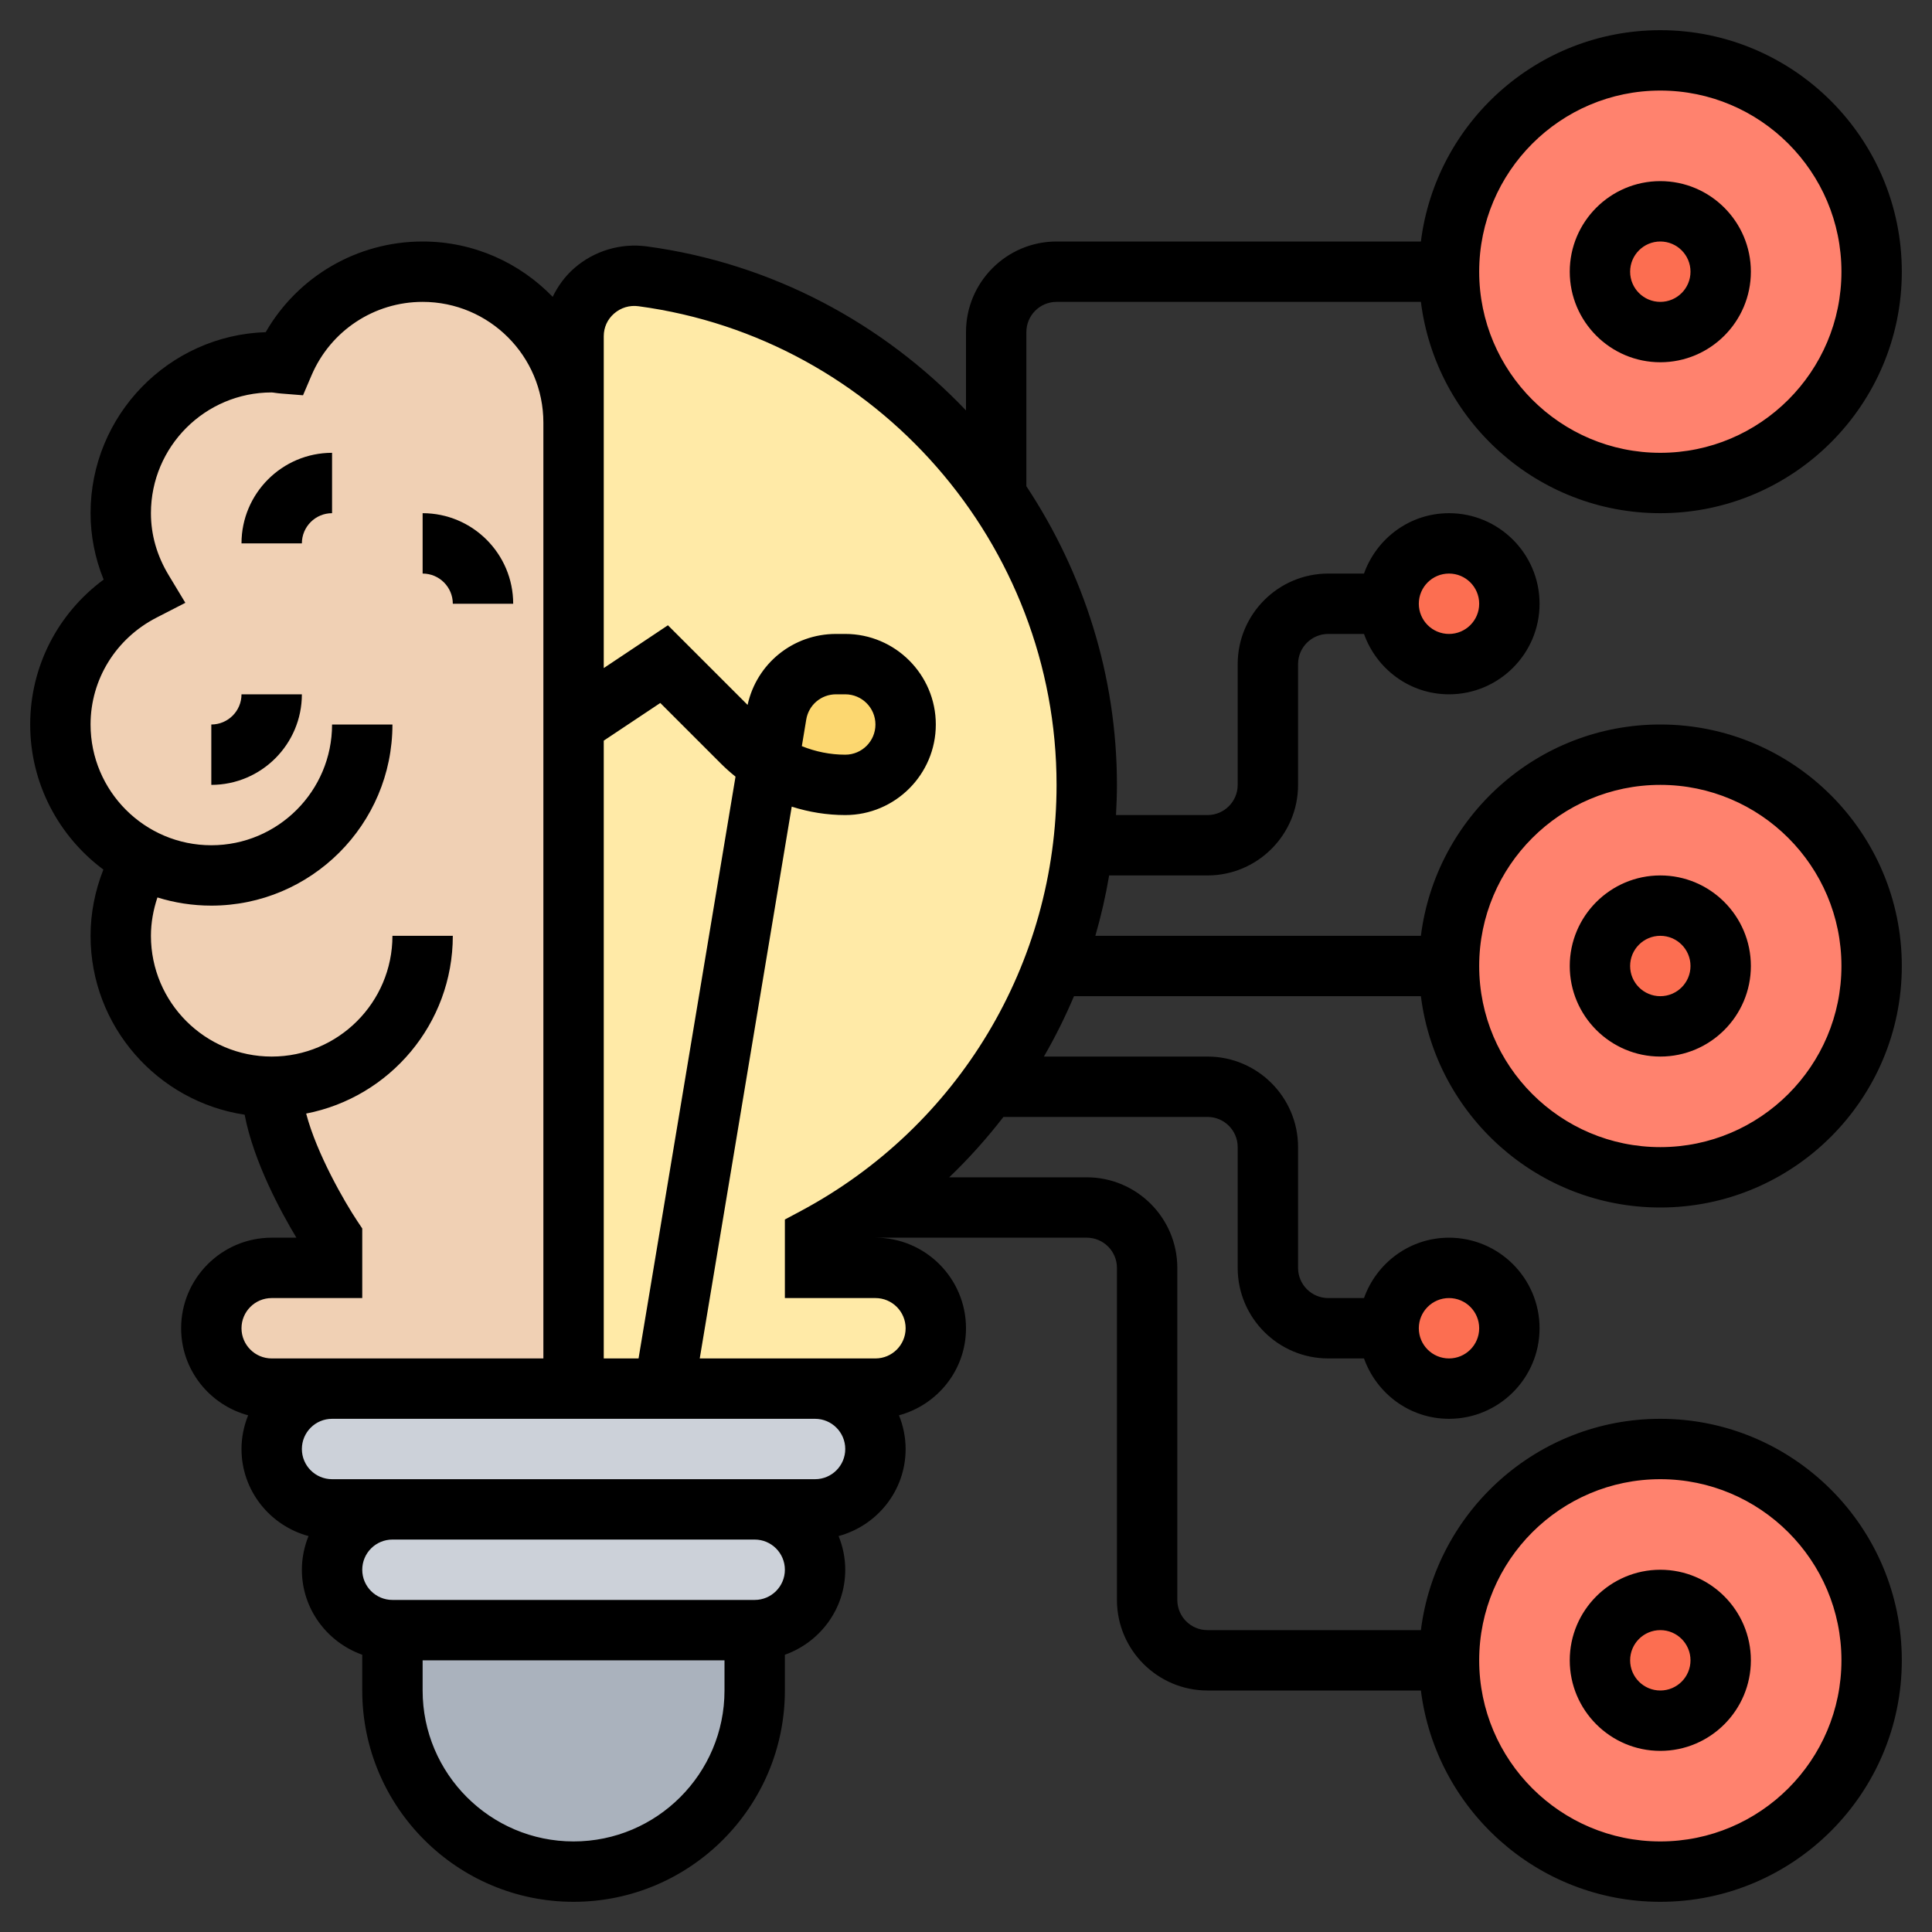 <svg id="Layer_5" enable-background="new 0 0 64 64" height="512" viewBox="0 0 64 64" width="512" xmlns="http://www.w3.org/2000/svg"><rect x="0" y="0" width="64" height="64" fill="#333333" stroke="none"/><g><g><g><path d="m25 54v2c0 3.31-2.69 6-6 6-1.66 0-3.16-.67-4.24-1.76-1.09-1.08-1.76-2.58-1.76-4.24v-2z" fill="#aab2bd"/></g><g><path d="m27 46c1.1 0 2 .9 2 2 0 .55-.22 1.05-.59 1.41-.36.37-.86.59-1.41.59h-2-12-2c-1.1 0-2-.9-2-2 0-.55.22-1.05.59-1.41.36-.37.86-.59 1.41-.59h8 3z" fill="#ccd1d9"/></g><g><path d="m25 50c1.1 0 2 .9 2 2 0 .55-.22 1.05-.59 1.41-.36.37-.86.59-1.41.59h-12c-1.1 0-2-.9-2-2 0-.55.22-1.05.59-1.41.36-.37.86-.59 1.41-.59z" fill="#ccd1d9"/></g><g><path d="m9 36c-2.76 0-5-2.24-5-5 0-.94.26-1.81.7-2.56-1.61-.83-2.7-2.51-2.7-4.44 0-1.94 1.12-3.6 2.73-4.43-.45-.75-.73-1.63-.73-2.57 0-2.76 2.24-5 5-5 .14 0 .27.03.4.04.76-1.79 2.53-3.04 4.6-3.04 2.76 0 5 2.24 5 5v10 22h-8-2c-.55 0-1.05-.22-1.41-.59-.37-.36-.59-.86-.59-1.41 0-1.1.9-2 2-2h2v-1s-2-3-2-5z" fill="#f0d0b4"/></g><g><path d="m21.29 9.15c-1.21-.16-2.29.77-2.29 1.99v2.86 10 22h3 5 2c1.1 0 2-.9 2-2 0-.55-.22-1.05-.59-1.41-.36-.37-.86-.59-1.41-.59h-2v-1c2.27-1.21 4.23-2.93 5.74-5 .89-1.22 1.63-2.56 2.17-4 .48-1.27.81-2.61.97-4 .08-.65.12-1.32.12-2 0-8.61-6.4-15.73-14.71-16.85z" fill="#ffeaa7"/></g><g><path d="m29.41 22.59c.37.36.59.86.59 1.41s-.22 1.05-.59 1.41c-.36.37-.86.59-1.41.59-.91 0-1.79-.26-2.55-.73l.27-1.6c.16-.96 1-1.67 1.97-1.67h.31c.55 0 1.05.22 1.41.59z" fill="#fcd770"/></g><g><path d="m55 48c3.87 0 7 3.13 7 7s-3.13 7-7 7-7-3.13-7-7 3.13-7 7-7z" fill="#ff826e"/></g><g><path d="m55 2c3.87 0 7 3.13 7 7s-3.13 7-7 7-7-3.13-7-7 3.13-7 7-7z" fill="#ff826e"/></g><g><path d="m55 25c3.87 0 7 3.13 7 7s-3.13 7-7 7-7-3.13-7-7 3.13-7 7-7z" fill="#ff826e"/></g><g><circle cx="55" cy="9" fill="#fc6e51" r="2"/></g><g><circle cx="48" cy="20" fill="#fc6e51" r="2"/></g><g><circle cx="48" cy="44" fill="#fc6e51" r="2"/></g><g><circle cx="55" cy="55" fill="#fc6e51" r="2"/></g><g><circle cx="55" cy="32" fill="#fc6e51" r="2"/></g></g><g><path d="m8 18h2c0-.552.448-1 1-1v-2c-1.654 0-3 1.346-3 3z"/><path d="m17 20c0-1.654-1.346-3-3-3v2c.552 0 1 .448 1 1z"/><path d="m7 24v2c1.654 0 3-1.346 3-3h-2c0 .552-.448 1-1 1z"/><path d="m55 58c1.654 0 3-1.346 3-3s-1.346-3-3-3-3 1.346-3 3 1.346 3 3 3zm0-4c.552 0 1 .448 1 1s-.448 1-1 1-1-.448-1-1 .448-1 1-1z"/><path d="m55 35c1.654 0 3-1.346 3-3s-1.346-3-3-3-3 1.346-3 3 1.346 3 3 3zm0-4c.552 0 1 .448 1 1s-.448 1-1 1-1-.448-1-1 .448-1 1-1z"/><path d="m55 12c1.654 0 3-1.346 3-3s-1.346-3-3-3-3 1.346-3 3 1.346 3 3 3zm0-4c.552 0 1 .448 1 1s-.448 1-1 1-1-.448-1-1 .448-1 1-1z"/><path d="m47.069 33c.495 3.94 3.859 7 7.931 7 4.411 0 8-3.589 8-8s-3.589-8-8-8c-4.072 0-7.436 3.06-7.931 7h-10.784c.189-.655.342-1.322.457-2h3.258c1.654 0 3-1.346 3-3v-4c0-.552.448-1 1-1h1.184c.414 1.161 1.514 2 2.816 2 1.654 0 3-1.346 3-3s-1.346-3-3-3c-1.302 0-2.402.839-2.816 2h-1.184c-1.654 0-3 1.346-3 3v4c0 .552-.448 1-1 1h-3.031c.018-.332.031-.665.031-1 0-3.628-1.109-7.033-3-9.893v-5.107c0-.552.448-1 1-1h12.069c.495 3.94 3.859 7 7.931 7 4.411 0 8-3.589 8-8s-3.589-8-8-8c-4.072 0-7.436 3.06-7.931 7h-12.069c-1.654 0-3 1.346-3 3v2.596c-2.739-2.876-6.411-4.873-10.576-5.434-.861-.116-1.741.146-2.399.72-.306.267-.544.594-.717.951-1.092-1.128-2.618-1.833-4.308-1.833-2.165 0-4.136 1.158-5.198 3.003-3.217.105-5.802 2.755-5.802 5.997 0 .748.147 1.494.433 2.2-1.521 1.121-2.433 2.886-2.433 4.8 0 1.968.956 3.712 2.424 4.806-.274.696-.424 1.438-.424 2.194 0 3.003 2.22 5.491 5.104 5.926.294 1.546 1.197 3.215 1.715 4.074h-.819c-1.654 0-3 1.346-3 3 0 1.383.945 2.539 2.22 2.884-.139.346-.22.721-.22 1.116 0 1.383.945 2.539 2.22 2.884-.139.346-.22.721-.22 1.116 0 1.302.839 2.402 2 2.816v1.184c0 3.859 3.141 7 7 7s7-3.141 7-7v-1.184c1.161-.414 2-1.514 2-2.816 0-.395-.081-.77-.22-1.116 1.275-.346 2.22-1.501 2.22-2.884 0-.395-.081-.77-.22-1.116 1.275-.346 2.22-1.501 2.22-2.884 0-1.654-1.346-3-3-3h7c.552 0 1 .448 1 1v11c0 1.654 1.346 3 3 3h7.069c.495 3.94 3.859 7 7.931 7 4.411 0 8-3.589 8-8s-3.589-8-8-8c-4.072 0-7.436 3.06-7.931 7h-7.069c-.552 0-1-.448-1-1v-11c0-1.654-1.346-3-3-3h-4.556c.651-.623 1.249-1.293 1.796-2h6.76c.552 0 1 .448 1 1v4c0 1.654 1.346 3 3 3h1.184c.414 1.161 1.514 2 2.816 2 1.654 0 3-1.346 3-3s-1.346-3-3-3c-1.302 0-2.402.839-2.816 2h-1.184c-.552 0-1-.448-1-1v-4c0-1.654-1.346-3-3-3h-5.419c.373-.645.705-1.312.996-2zm7.931-7c3.309 0 6 2.691 6 6s-2.691 6-6 6-6-2.691-6-6 2.691-6 6-6zm-7-7c.552 0 1 .448 1 1s-.448 1-1 1-1-.448-1-1 .448-1 1-1zm7-16c3.309 0 6 2.691 6 6s-2.691 6-6 6-6-2.691-6-6 2.691-6 6-6zm0 46c3.309 0 6 2.691 6 6s-2.691 6-6 6-6-2.691-6-6 2.691-6 6-6zm-7-6c.552 0 1 .448 1 1s-.448 1-1 1-1-.448-1-1 .448-1 1-1zm-28 2v-20.465l1.873-1.248 2.006 2.006c.154.154.316.299.486.434l-3.212 19.273zm-11-2h3v-2.305l-.168-.252c-.412-.618-1.343-2.227-1.69-3.555 2.764-.535 4.858-2.97 4.858-5.888h-2c0 2.206-1.794 4-4 4s-4-1.794-4-4c0-.436.079-.863.215-1.271.564.176 1.164.271 1.785.271 3.309 0 6-2.691 6-6h-2c0 2.206-1.794 4-4 4s-4-1.794-4-4c0-1.492.838-2.85 2.188-3.542l.952-.489-.553-.917c-.39-.646-.587-1.336-.587-2.052 0-2.206 1.794-4 4-4 .037.001.074.008.11.013.069.01.14.019.211.024l.717.057.282-.661c.631-1.478 2.076-2.433 3.68-2.433 2.206 0 4 1.794 4 4v31h-7-2c-.552 0-1-.448-1-1s.448-1 1-1zm10 18c-2.757 0-5-2.243-5-5v-1h10v1c0 2.757-2.243 5-5 5zm6-8h-12c-.552 0-1-.448-1-1s.448-1 1-1h12c.552 0 1 .448 1 1s-.448 1-1 1zm2-4h-2-12-2c-.552 0-1-.448-1-1s.448-1 1-1h16c.552 0 1 .448 1 1s-.448 1-1 1zm-.472-8.884-.528.282v2.602h3c.552 0 1 .448 1 1s-.448 1-1 1h-2-3.82l3.047-18.279c.571.182 1.169.279 1.773.279 1.654 0 3-1.346 3-3s-1.346-3-3-3h-.306c-1.42 0-2.628.979-2.929 2.351l-2.639-2.638-2.126 1.418v-10.993c0-.291.121-.558.341-.75.226-.198.519-.285.815-.243 7.893 1.062 13.844 7.878 13.844 15.855 0 5.914-3.246 11.323-8.472 14.116zm.034-15.399.146-.882c.08-.483.495-.835.986-.835h.306c.552 0 1 .448 1 1s-.448 1-1 1c-.495 0-.984-.099-1.438-.283z"/></g></g></svg>